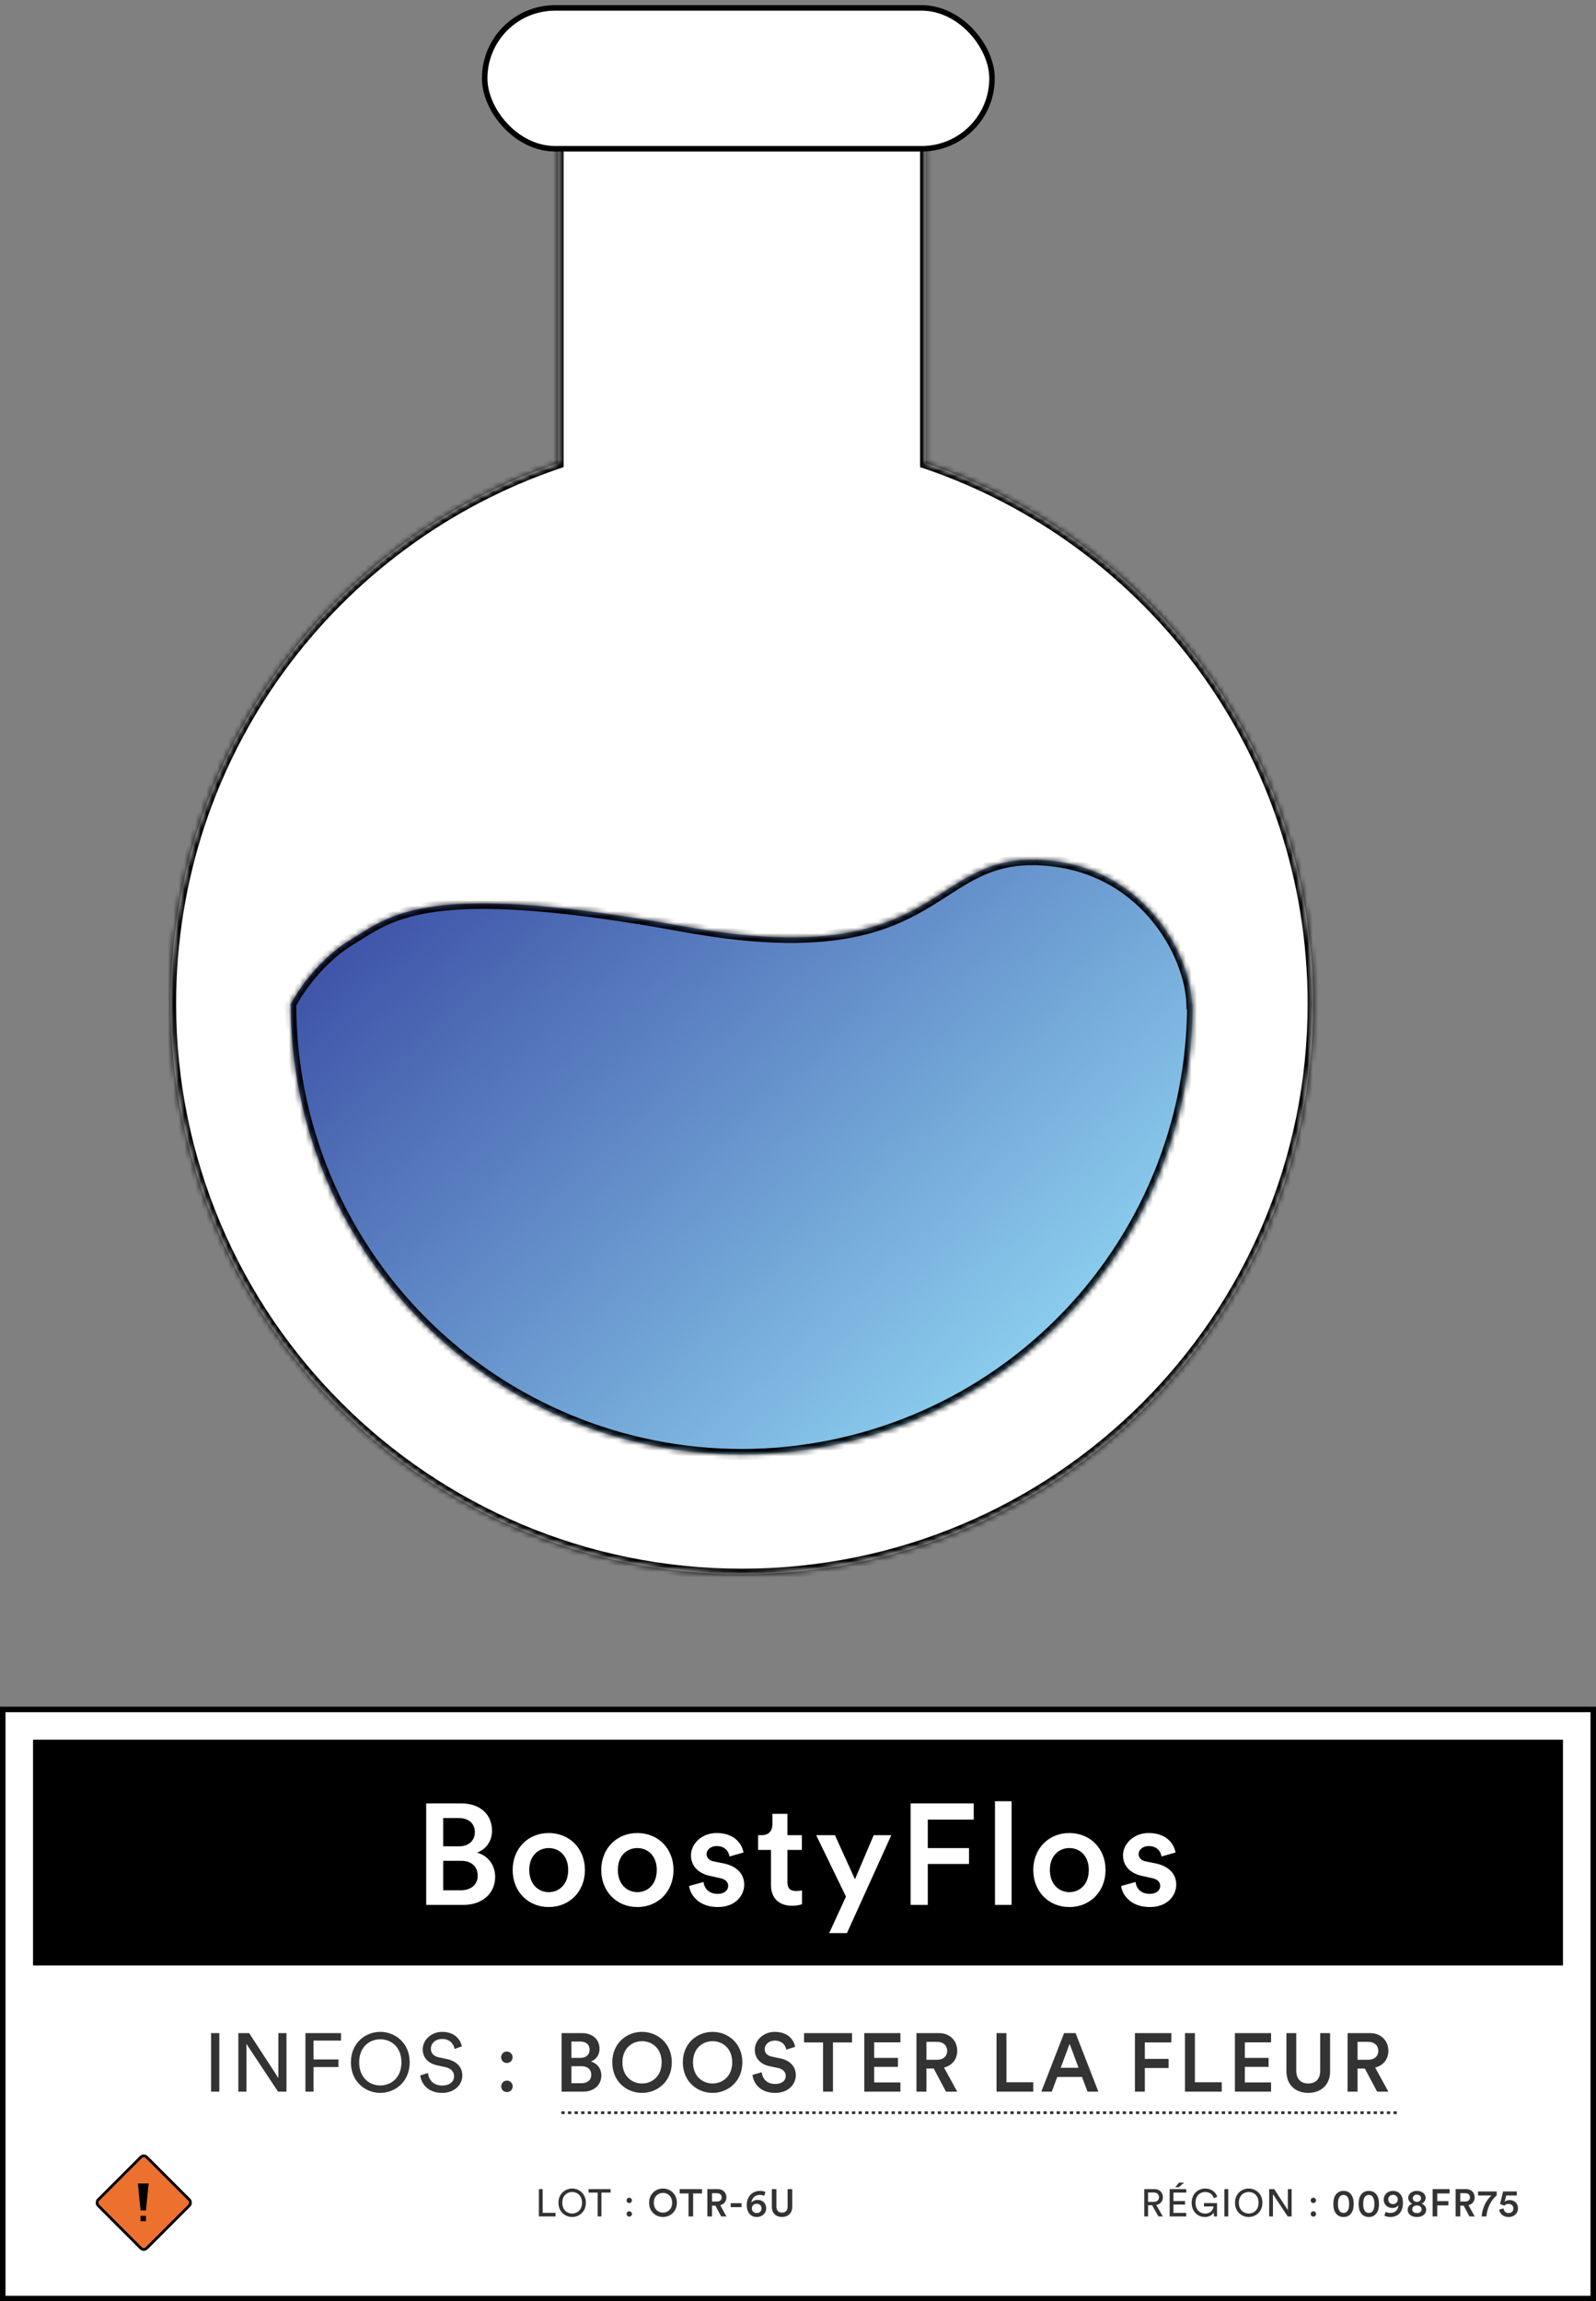 <svg width="290" height="418" viewBox="0 0 290 418" fill="none" xmlns="http://www.w3.org/2000/svg">
<rect x="0" y="0" width="290" height="418" fill="#808080" stroke="none"/>
<mask id="path-1-inside-1_562_955" fill="white">
<path fill-rule="evenodd" clip-rule="evenodd" d="M168.19 11.427H101.413V84.128C60.465 98.009 31 136.716 31 182.293C31 239.534 77.474 285.937 134.802 285.937C192.13 285.937 238.603 239.534 238.603 182.293C238.603 136.716 209.138 98.009 168.19 84.128V11.427Z"/>
</mask>
<path fill-rule="evenodd" clip-rule="evenodd" d="M168.19 11.427H101.413V84.128C60.465 98.009 31 136.716 31 182.293C31 239.534 77.474 285.937 134.802 285.937C192.13 285.937 238.603 239.534 238.603 182.293C238.603 136.716 209.138 98.009 168.19 84.128V11.427Z" fill="white"/>
<path d="M101.413 11.427V10.427H100.413V11.427H101.413ZM168.19 11.427H169.19V10.427H168.19V11.427ZM101.413 84.128L101.734 85.075L102.413 84.845V84.128H101.413ZM168.19 84.128H167.19V84.845L167.869 85.076L168.19 84.128ZM101.413 12.427H168.19V10.427H101.413V12.427ZM102.413 84.128V11.427H100.413V84.128H102.413ZM32 182.293C32 137.158 61.179 98.823 101.734 85.075L101.092 83.181C59.751 97.195 30 136.273 30 182.293H32ZM134.802 284.937C78.024 284.937 32 238.98 32 182.293H30C30 240.088 76.923 286.937 134.802 286.937V284.937ZM237.603 182.293C237.603 238.98 191.579 284.937 134.802 284.937V286.937C192.681 286.937 239.603 240.088 239.603 182.293H237.603ZM167.869 85.076C208.425 98.823 237.603 137.158 237.603 182.293H239.603C239.603 136.273 209.852 97.195 168.511 83.181L167.869 85.076ZM167.19 11.427V84.128H169.19V11.427H167.19Z" fill="black" mask="url(#path-1-inside-1_562_955)"/>
<path d="M99.832 212.69C99.832 216.503 96.736 219.596 92.915 219.596C89.094 219.596 85.998 216.503 85.998 212.69C85.998 208.877 89.094 205.784 92.915 205.784C96.736 205.784 99.832 208.877 99.832 212.69Z" fill="white" stroke="black"/>
<path d="M145.022 248.261C145.022 253.935 140.414 258.536 134.73 258.536C129.045 258.536 124.438 253.935 124.438 248.261C124.438 242.586 129.045 237.985 134.73 237.985C140.414 237.985 145.022 242.586 145.022 248.261Z" fill="white" stroke="black"/>
<path d="M171.629 182.736C171.629 186.549 168.533 189.642 164.712 189.642C160.891 189.642 157.795 186.549 157.795 182.736C157.795 178.923 160.891 175.83 164.712 175.83C168.533 175.83 171.629 178.923 171.629 182.736Z" fill="white" stroke="black"/>
<mask id="path-6-inside-2_562_955" fill="white">
<path fill-rule="evenodd" clip-rule="evenodd" d="M52.833 182.38C53.141 181.787 56.841 174.85 63.769 170.65C64.219 170.377 64.665 170.097 65.118 169.812C71.96 165.507 80.311 160.253 124.09 168.249C153.429 173.608 163.353 167.225 171.652 161.888C176.556 158.734 180.893 155.946 188.332 156.161C207.632 156.718 216.327 173.21 216.573 182.38H216.7C216.7 193.123 214.581 203.761 210.463 213.687C206.346 223.612 200.311 232.631 192.702 240.228C185.094 247.824 176.062 253.85 166.121 257.962C156.18 262.073 145.526 264.189 134.766 264.189C124.006 264.189 113.352 262.073 103.411 257.962C93.47 253.85 84.438 247.824 76.829 240.228C69.221 232.631 63.186 223.612 59.068 213.687C54.956 203.774 52.837 193.15 52.831 182.42L52.812 182.42C52.812 182.42 52.819 182.408 52.831 182.383C52.831 182.382 52.831 182.381 52.831 182.38H52.833Z"/>
</mask>
<path fill-rule="evenodd" clip-rule="evenodd" d="M52.833 182.38C53.141 181.787 56.841 174.85 63.769 170.65C64.219 170.377 64.665 170.097 65.118 169.812C71.96 165.507 80.311 160.253 124.09 168.249C153.429 173.608 163.353 167.225 171.652 161.888C176.556 158.734 180.893 155.946 188.332 156.161C207.632 156.718 216.327 173.21 216.573 182.38H216.7C216.7 193.123 214.581 203.761 210.463 213.687C206.346 223.612 200.311 232.631 192.702 240.228C185.094 247.824 176.062 253.85 166.121 257.962C156.18 262.073 145.526 264.189 134.766 264.189C124.006 264.189 113.352 262.073 103.411 257.962C93.47 253.85 84.438 247.824 76.829 240.228C69.221 232.631 63.186 223.612 59.068 213.687C54.956 203.774 52.837 193.15 52.831 182.42L52.812 182.42C52.812 182.42 52.819 182.408 52.831 182.383C52.831 182.382 52.831 182.381 52.831 182.38H52.833Z" fill="url(#paint0_linear_562_955)"/>
<path d="M52.833 182.38V183.38H53.441L53.721 182.84L52.833 182.38ZM63.769 170.65L64.287 171.505L64.287 171.505L63.769 170.65ZM65.118 169.812L64.585 168.965L64.585 168.965L65.118 169.812ZM124.09 168.249L123.91 169.233L124.09 168.249ZM171.652 161.888L172.193 162.729L172.193 162.729L171.652 161.888ZM188.332 156.161L188.361 155.161L188.332 156.161ZM216.573 182.38L215.574 182.406L215.6 183.38H216.573V182.38ZM216.7 182.38H217.7V181.38H216.7V182.38ZM210.463 213.687L209.54 213.303L209.54 213.303L210.463 213.687ZM166.121 257.962L166.503 258.886L166.503 258.886L166.121 257.962ZM103.411 257.962L103.793 257.038L103.793 257.038L103.411 257.962ZM59.068 213.687L59.992 213.303L59.992 213.303L59.068 213.687ZM52.831 182.42L53.831 182.42L53.831 181.426L52.837 181.42L52.831 182.42ZM52.812 182.42L51.919 181.971L51.194 183.411L52.807 183.42L52.812 182.42ZM52.831 182.383L53.719 182.843L53.831 182.627L53.831 182.383L52.831 182.383ZM52.831 182.38V181.38H51.831V182.38H52.831ZM53.721 182.84C54.008 182.287 57.604 175.557 64.287 171.505L63.251 169.795C56.079 174.142 52.273 181.287 51.946 181.919L53.721 182.84ZM64.287 171.505C64.745 171.227 65.198 170.942 65.65 170.658L64.585 168.965C64.131 169.251 63.692 169.527 63.251 169.795L64.287 171.505ZM65.65 170.658C69.005 168.548 72.652 166.243 80.853 165.412C89.129 164.575 102.053 165.241 123.91 169.233L124.27 167.266C102.348 163.262 89.207 162.557 80.652 163.423C72.022 164.296 68.073 166.771 64.585 168.965L65.65 170.658ZM123.91 169.233C138.664 171.928 148.621 171.687 155.977 170.056C163.348 168.422 168.031 165.406 172.193 162.729L171.111 161.047C166.974 163.708 162.545 166.552 155.544 168.103C148.529 169.659 138.855 169.93 124.27 167.266L123.91 169.233ZM172.193 162.729C177.085 159.583 181.194 156.955 188.303 157.16L188.361 155.161C180.591 154.936 176.027 157.886 171.111 161.047L172.193 162.729ZM188.303 157.16C197.644 157.43 204.388 161.545 208.842 166.695C213.321 171.875 215.457 178.073 215.574 182.406L217.573 182.353C217.443 177.516 215.109 170.884 210.354 165.386C205.574 159.859 198.321 155.449 188.361 155.161L188.303 157.16ZM216.573 183.38H216.7V181.38H216.573V183.38ZM215.7 182.38C215.7 192.991 213.607 203.499 209.54 213.303L211.387 214.07C215.555 204.023 217.7 193.254 217.7 182.38H215.7ZM209.54 213.303C205.473 223.108 199.511 232.016 191.996 239.52L193.409 240.935C201.11 233.246 207.219 224.117 211.387 214.07L209.54 213.303ZM191.996 239.52C184.48 247.024 175.558 252.976 165.739 257.038L166.503 258.886C176.565 254.724 185.708 248.625 193.409 240.935L191.996 239.52ZM165.739 257.038C155.919 261.099 145.395 263.189 134.766 263.189V265.189C145.657 265.189 156.441 263.047 166.503 258.886L165.739 257.038ZM134.766 263.189C124.137 263.189 113.613 261.099 103.793 257.038L103.029 258.886C113.091 263.047 123.875 265.189 134.766 265.189V263.189ZM103.793 257.038C93.974 252.976 85.051 247.024 77.536 239.52L76.123 240.935C83.824 248.625 92.967 254.724 103.029 258.886L103.793 257.038ZM77.536 239.52C70.021 232.016 64.059 223.108 59.992 213.303L58.145 214.07C62.312 224.117 68.422 233.246 76.123 240.935L77.536 239.52ZM59.992 213.303C55.93 203.512 53.837 193.018 53.831 182.42L51.831 182.421C51.837 193.282 53.982 204.036 58.145 214.07L59.992 213.303ZM52.837 181.42L52.818 181.42L52.807 183.42L52.825 183.42L52.837 181.42ZM52.812 182.42C53.706 182.87 53.706 182.87 53.706 182.87C53.706 182.87 53.706 182.87 53.706 182.87C53.706 182.87 53.706 182.87 53.706 182.87C53.706 182.87 53.706 182.87 53.706 182.87C53.706 182.87 53.706 182.87 53.706 182.87C53.706 182.87 53.706 182.87 53.706 182.87C53.705 182.87 53.705 182.87 53.705 182.87C53.705 182.871 53.706 182.87 53.706 182.87C53.706 182.869 53.707 182.868 53.708 182.866C53.71 182.861 53.714 182.854 53.719 182.843L51.943 181.924C51.936 181.937 51.931 181.948 51.927 181.956C51.925 181.96 51.923 181.963 51.922 181.966C51.921 181.967 51.921 181.968 51.92 181.969C51.92 181.969 51.92 181.969 51.92 181.97C51.92 181.97 51.919 181.97 51.919 181.97C51.919 181.97 51.919 181.97 51.919 181.97C51.919 181.97 51.919 181.97 51.919 181.97C51.919 181.97 51.919 181.971 51.919 181.971C51.919 181.971 51.919 181.971 51.919 181.971C51.919 181.971 51.919 181.971 52.812 182.42ZM53.831 182.383C53.831 182.382 53.831 182.381 53.831 182.38H51.831C51.831 182.381 51.831 182.383 51.831 182.383L53.831 182.383ZM52.831 183.38H52.833V181.38H52.831V183.38Z" fill="black" mask="url(#path-6-inside-2_562_955)"/>
<rect x="88.067" y="1.437" width="92.188" height="25.584" rx="12.792" fill="white" stroke="black"/>
<rect x="0.5" y="310.5" width="289" height="107" fill="white" stroke="black"/>
<rect width="278" height="41" transform="translate(6 316)" fill="black"/>
<path d="M77.441 327.566V346H84.253C87.685 346 89.973 343.868 89.973 340.904C89.973 338.72 88.621 337.03 86.671 336.51C88.257 335.938 89.401 334.482 89.401 332.532C89.401 329.646 87.321 327.566 83.785 327.566H77.441ZM80.535 335.366V330.218H83.291C85.189 330.218 86.281 331.232 86.281 332.792C86.281 334.326 85.189 335.366 83.369 335.366H80.535ZM80.535 343.348V337.992H83.811C85.735 337.992 86.801 339.11 86.801 340.696C86.801 342.334 85.579 343.348 83.707 343.348H80.535ZM99.705 343.686C97.859 343.686 96.169 342.282 96.169 339.656C96.169 337.03 97.859 335.678 99.705 335.678C101.577 335.678 103.241 337.03 103.241 339.656C103.241 342.308 101.577 343.686 99.705 343.686ZM99.705 332.948C95.935 332.948 93.153 335.782 93.153 339.656C93.153 343.556 95.935 346.39 99.705 346.39C103.501 346.39 106.283 343.556 106.283 339.656C106.283 335.782 103.501 332.948 99.705 332.948ZM115.802 343.686C113.956 343.686 112.266 342.282 112.266 339.656C112.266 337.03 113.956 335.678 115.802 335.678C117.674 335.678 119.338 337.03 119.338 339.656C119.338 342.308 117.674 343.686 115.802 343.686ZM115.802 332.948C112.032 332.948 109.25 335.782 109.25 339.656C109.25 343.556 112.032 346.39 115.802 346.39C119.598 346.39 122.38 343.556 122.38 339.656C122.38 335.782 119.598 332.948 115.802 332.948ZM125.216 342.568C125.372 343.998 126.776 346.39 130.442 346.39C133.666 346.39 135.226 344.258 135.226 342.334C135.226 340.462 133.978 339.006 131.586 338.486L129.662 338.096C128.882 337.94 128.388 337.446 128.388 336.77C128.388 335.99 129.142 335.314 130.208 335.314C131.898 335.314 132.444 336.484 132.548 337.212L135.096 336.484C134.888 335.236 133.744 332.948 130.208 332.948C127.582 332.948 125.554 334.82 125.554 337.03C125.554 338.772 126.724 340.228 128.96 340.722L130.832 341.138C131.846 341.346 132.314 341.866 132.314 342.542C132.314 343.322 131.664 343.998 130.416 343.998C128.804 343.998 127.946 342.984 127.842 341.84L125.216 342.568ZM143.079 329.464H140.349V331.362C140.349 332.48 139.751 333.338 138.399 333.338H137.749V336.016H140.089V342.386C140.089 344.752 141.545 346.156 143.885 346.156C144.977 346.156 145.549 345.948 145.731 345.87V343.374C145.601 343.4 145.107 343.478 144.691 343.478C143.573 343.478 143.079 343.01 143.079 341.892V336.016H145.705V333.338H143.079V329.464ZM153.895 351.122L161.955 333.338H158.757L155.351 341.346L151.711 333.338H148.305L153.713 344.492L150.671 351.122H153.895ZM168.584 346V338.564H176.072V335.678H168.584V330.504H176.93V327.566H165.464V346H168.584ZM183.809 346V327.176H180.793V346H183.809ZM194.303 343.686C192.457 343.686 190.767 342.282 190.767 339.656C190.767 337.03 192.457 335.678 194.303 335.678C196.175 335.678 197.839 337.03 197.839 339.656C197.839 342.308 196.175 343.686 194.303 343.686ZM194.303 332.948C190.533 332.948 187.751 335.782 187.751 339.656C187.751 343.556 190.533 346.39 194.303 346.39C198.099 346.39 200.881 343.556 200.881 339.656C200.881 335.782 198.099 332.948 194.303 332.948ZM203.718 342.568C203.874 343.998 205.278 346.39 208.944 346.39C212.168 346.39 213.728 344.258 213.728 342.334C213.728 340.462 212.48 339.006 210.088 338.486L208.164 338.096C207.384 337.94 206.89 337.446 206.89 336.77C206.89 335.99 207.644 335.314 208.71 335.314C210.4 335.314 210.946 336.484 211.05 337.212L213.598 336.484C213.39 335.236 212.246 332.948 208.71 332.948C206.084 332.948 204.056 334.82 204.056 337.03C204.056 338.772 205.226 340.228 207.462 340.722L209.334 341.138C210.348 341.346 210.816 341.866 210.816 342.542C210.816 343.322 210.166 343.998 208.918 343.998C207.306 343.998 206.448 342.984 206.344 341.84L203.718 342.568Z" fill="white"/>
<path opacity="0.8" d="M39.854 379.923V369.288H38.354V379.923H39.854ZM52.053 379.923V369.288H50.583V377.448L45.273 369.288H43.308V379.923H44.778V371.253L50.523 379.923H52.053ZM56.969 379.923V375.453H61.499V374.073H56.969V370.653H61.964V369.288H55.499V379.923H56.969ZM65.262 374.598C65.262 371.823 67.122 370.413 69.102 370.413C71.082 370.413 72.942 371.823 72.942 374.598C72.942 377.373 71.082 378.798 69.102 378.798C67.122 378.798 65.262 377.373 65.262 374.598ZM63.762 374.598C63.762 378.153 66.432 380.148 69.102 380.148C71.772 380.148 74.442 378.153 74.442 374.598C74.442 371.043 71.772 369.063 69.102 369.063C66.432 369.063 63.762 371.043 63.762 374.598ZM83.92 371.703C83.68 370.548 82.72 369.063 80.32 369.063C78.355 369.063 76.81 370.563 76.81 372.228C76.81 373.818 77.89 374.808 79.405 375.138L80.92 375.468C81.985 375.693 82.51 376.353 82.51 377.118C82.51 378.048 81.79 378.813 80.32 378.813C78.715 378.813 77.875 377.718 77.77 376.533L76.36 376.983C76.555 378.498 77.77 380.148 80.335 380.148C82.6 380.148 84.01 378.648 84.01 376.998C84.01 375.513 83.02 374.403 81.25 374.013L79.66 373.668C78.76 373.473 78.295 372.888 78.295 372.123C78.295 371.133 79.15 370.353 80.35 370.353C81.835 370.353 82.48 371.403 82.6 372.168L83.92 371.703ZM91.072 378.963C91.072 379.548 91.522 379.998 92.107 379.998C92.692 379.998 93.157 379.548 93.157 378.963C93.157 378.378 92.692 377.913 92.107 377.913C91.522 377.913 91.072 378.378 91.072 378.963ZM91.057 373.683C91.057 374.268 91.507 374.718 92.092 374.718C92.677 374.718 93.142 374.268 93.142 373.683C93.142 373.098 92.677 372.633 92.092 372.633C91.507 372.633 91.057 373.098 91.057 373.683ZM102.038 369.288V379.923H105.968C107.948 379.923 109.268 378.693 109.268 376.983C109.268 375.723 108.488 374.748 107.363 374.448C108.278 374.118 108.938 373.278 108.938 372.153C108.938 370.488 107.738 369.288 105.698 369.288H102.038ZM103.823 373.788V370.818H105.413C106.508 370.818 107.138 371.403 107.138 372.303C107.138 373.188 106.508 373.788 105.458 373.788H103.823ZM103.823 378.393V375.303H105.713C106.823 375.303 107.438 375.948 107.438 376.863C107.438 377.808 106.733 378.393 105.653 378.393H103.823ZM113.099 374.598C113.099 372.033 114.869 370.758 116.654 370.758C118.454 370.758 120.224 372.033 120.224 374.598C120.224 377.163 118.454 378.438 116.654 378.438C114.869 378.438 113.099 377.163 113.099 374.598ZM111.254 374.598C111.254 378.093 113.864 380.148 116.654 380.148C119.444 380.148 122.069 378.093 122.069 374.598C122.069 371.118 119.444 369.063 116.654 369.063C113.864 369.063 111.254 371.118 111.254 374.598ZM125.92 374.598C125.92 372.033 127.69 370.758 129.475 370.758C131.275 370.758 133.045 372.033 133.045 374.598C133.045 377.163 131.275 378.438 129.475 378.438C127.69 378.438 125.92 377.163 125.92 374.598ZM124.075 374.598C124.075 378.093 126.685 380.148 129.475 380.148C132.265 380.148 134.89 378.093 134.89 374.598C134.89 371.118 132.265 369.063 129.475 369.063C126.685 369.063 124.075 371.118 124.075 374.598ZM144.486 371.778C144.246 370.593 143.271 369.063 140.766 369.063C138.786 369.063 137.151 370.533 137.151 372.318C137.151 373.908 138.231 374.973 139.851 375.303L141.351 375.618C142.266 375.813 142.776 376.368 142.776 377.058C142.776 377.883 142.116 378.528 140.841 378.528C139.311 378.528 138.516 377.508 138.411 376.398L136.731 376.878C136.896 378.408 138.141 380.148 140.841 380.148C143.271 380.148 144.606 378.573 144.606 376.923C144.606 375.423 143.601 374.238 141.726 373.863L140.196 373.548C139.371 373.368 138.951 372.858 138.951 372.183C138.951 371.373 139.701 370.653 140.781 370.653C142.206 370.653 142.761 371.628 142.866 372.288L144.486 371.778ZM154.816 370.983V369.288H146.101V370.983H149.551V379.923H151.351V370.983H154.816ZM163.613 379.923V378.243H158.843V375.423H163.163V373.788H158.843V370.968H163.613V369.288H157.043V379.923H163.613ZM171.893 379.923H173.933L171.533 375.543C173.018 375.183 173.933 374.028 173.933 372.513C173.933 370.713 172.658 369.288 170.603 369.288H166.523V379.923H168.338V375.723H169.658L171.893 379.923ZM168.338 374.133V370.878H170.273C171.383 370.878 172.103 371.523 172.103 372.513C172.103 373.488 171.383 374.133 170.273 374.133H168.338ZM187.75 379.923V378.213H182.875V369.288H181.075V379.923H187.75ZM197.611 379.923H199.576L195.436 369.288H193.351L189.211 379.923H191.116L192.106 377.253H196.606L197.611 379.923ZM194.356 371.238L195.976 375.588H192.736L194.356 371.238ZM208.021 379.923V375.633H212.341V373.968H208.021V370.983H212.836V369.288H206.221V379.923H208.021ZM221.995 379.923V378.213H217.12V369.288H215.32V379.923H221.995ZM230.96 379.923V378.243H226.19V375.423H230.51V373.788H226.19V370.968H230.96V369.288H224.39V379.923H230.96ZM237.711 380.148C239.946 380.148 241.686 378.783 241.686 376.218V369.288H239.886V376.113C239.886 377.613 239.076 378.438 237.711 378.438C236.361 378.438 235.536 377.613 235.536 376.113V369.288H233.751V376.218C233.751 378.783 235.491 380.148 237.711 380.148ZM250.23 379.923H252.27L249.87 375.543C251.355 375.183 252.27 374.028 252.27 372.513C252.27 370.713 250.995 369.288 248.94 369.288H244.86V379.923H246.675V375.723H247.995L250.23 379.923ZM246.675 374.133V370.878H248.61C249.72 370.878 250.44 371.523 250.44 372.513C250.44 373.488 249.72 374.133 248.61 374.133H246.675Z" fill="black"/>
<line opacity="0.8" x1="102" y1="383.75" x2="254" y2="383.75" stroke="black" stroke-width="0.5" stroke-dasharray="0.6 0.6"/>
<rect x="26.123" y="391.277" width="12.459" height="12.459" rx="0.75" transform="rotate(45 26.123 391.277)" fill="#ED712E" stroke="black" stroke-width="0.5"/>
<path fill-rule="evenodd" clip-rule="evenodd" d="M27.009 396.605H25.053L25.542 401.496H26.52L27.009 396.605ZM26.519 402.474H25.541V403.452H26.519V402.474Z" fill="black"/>
<path opacity="0.8" d="M100.948 402.587V401.943H98.603V397.624H97.917V402.587H100.948ZM102.171 400.102C102.171 398.807 103.039 398.149 103.963 398.149C104.887 398.149 105.755 398.807 105.755 400.102C105.755 401.397 104.887 402.062 103.963 402.062C103.039 402.062 102.171 401.397 102.171 400.102ZM101.471 400.102C101.471 401.761 102.717 402.692 103.963 402.692C105.209 402.692 106.455 401.761 106.455 400.102C106.455 398.443 105.209 397.519 103.963 397.519C102.717 397.519 101.471 398.443 101.471 400.102ZM110.945 398.261V397.624H106.941V398.261H108.6V402.587H109.286V398.261H110.945ZM113.855 402.139C113.855 402.412 114.065 402.622 114.338 402.622C114.611 402.622 114.828 402.412 114.828 402.139C114.828 401.866 114.611 401.649 114.338 401.649C114.065 401.649 113.855 401.866 113.855 402.139ZM113.848 399.675C113.848 399.948 114.058 400.158 114.331 400.158C114.604 400.158 114.821 399.948 114.821 399.675C114.821 399.402 114.604 399.185 114.331 399.185C114.058 399.185 113.848 399.402 113.848 399.675ZM118.805 400.102C118.805 398.905 119.631 398.31 120.464 398.31C121.304 398.31 122.13 398.905 122.13 400.102C122.13 401.299 121.304 401.894 120.464 401.894C119.631 401.894 118.805 401.299 118.805 400.102ZM117.944 400.102C117.944 401.733 119.162 402.692 120.464 402.692C121.766 402.692 122.991 401.733 122.991 400.102C122.991 398.478 121.766 397.519 120.464 397.519C119.162 397.519 117.944 398.478 117.944 400.102ZM127.563 398.415V397.624H123.496V398.415H125.106V402.587H125.946V398.415H127.563ZM131.038 402.587H131.99L130.87 400.543C131.563 400.375 131.99 399.836 131.99 399.129C131.99 398.289 131.395 397.624 130.436 397.624H128.532V402.587H129.379V400.627H129.995L131.038 402.587ZM129.379 399.885V398.366H130.282C130.8 398.366 131.136 398.667 131.136 399.129C131.136 399.584 130.8 399.885 130.282 399.885H129.379ZM134.745 400.9V400.179H132.771V400.9H134.745ZM139.085 398.17C138.889 398.044 138.539 397.946 138.119 397.946C136.712 397.946 135.683 398.94 135.683 400.585C135.683 401.747 136.341 402.692 137.496 402.692C138.448 402.692 139.218 402.062 139.218 401.117C139.218 400.186 138.581 399.584 137.678 399.584C137.195 399.584 136.761 399.759 136.523 400.123C136.6 399.241 137.216 398.674 138.07 398.674C138.441 398.674 138.679 398.765 138.847 398.856L139.085 398.17ZM136.614 401.131C136.614 400.599 137.02 400.284 137.496 400.284C137.972 400.284 138.378 400.599 138.378 401.131C138.378 401.656 137.972 401.978 137.496 401.978C137.034 401.978 136.614 401.649 136.614 401.131ZM142.095 402.692C143.138 402.692 143.95 402.055 143.95 400.858V397.624H143.11V400.809C143.11 401.509 142.732 401.894 142.095 401.894C141.465 401.894 141.08 401.509 141.08 400.809V397.624H140.247V400.858C140.247 402.055 141.059 402.692 142.095 402.692Z" fill="black"/>
<path opacity="0.8" d="M210.486 402.587H211.284L210.101 400.508C210.85 400.368 211.305 399.815 211.305 399.101C211.305 398.282 210.724 397.624 209.786 397.624H207.917V402.587H208.61V400.557H209.352L210.486 402.587ZM208.61 399.941V398.24H209.66C210.22 398.24 210.598 398.576 210.598 399.101C210.598 399.612 210.22 399.941 209.66 399.941H208.61ZM215.548 402.587V401.95H213.217V400.431H215.331V399.787H213.217V398.261H215.548V397.624H212.531V402.587H215.548ZM215.156 396.441H214.246L213.539 397.274H214.197L215.156 396.441ZM221.142 402.587V400.158H218.769V400.774H220.491C220.463 401.285 220.064 402.069 218.958 402.069C218.069 402.069 217.229 401.418 217.229 400.102C217.229 398.786 218.097 398.149 218.986 398.149C219.756 398.149 220.337 398.569 220.561 399.283L221.184 399.017C220.897 398.121 220.064 397.519 218.986 397.519C217.761 397.519 216.529 398.422 216.529 400.102C216.529 401.782 217.691 402.692 218.937 402.692C219.77 402.692 220.309 402.279 220.526 401.887L220.589 402.587H221.142ZM223.177 402.587V397.624H222.477V402.587H223.177ZM225.104 400.102C225.104 398.807 225.972 398.149 226.896 398.149C227.82 398.149 228.688 398.807 228.688 400.102C228.688 401.397 227.82 402.062 226.896 402.062C225.972 402.062 225.104 401.397 225.104 400.102ZM224.404 400.102C224.404 401.761 225.65 402.692 226.896 402.692C228.142 402.692 229.388 401.761 229.388 400.102C229.388 398.443 228.142 397.519 226.896 397.519C225.65 397.519 224.404 398.443 224.404 400.102ZM234.692 402.587V397.624H234.006V401.432L231.528 397.624H230.611V402.587H231.297V398.541L233.978 402.587H234.692ZM238.162 402.139C238.162 402.412 238.372 402.622 238.645 402.622C238.918 402.622 239.135 402.412 239.135 402.139C239.135 401.866 238.918 401.649 238.645 401.649C238.372 401.649 238.162 401.866 238.162 402.139ZM238.155 399.675C238.155 399.948 238.365 400.158 238.638 400.158C238.911 400.158 239.128 399.948 239.128 399.675C239.128 399.402 238.911 399.185 238.638 399.185C238.365 399.185 238.155 399.402 238.155 399.675ZM243.105 400.319C243.105 399.745 243.203 399.304 243.427 399.024C243.581 398.821 243.798 398.688 244.127 398.688C244.456 398.688 244.666 398.821 244.827 399.024C245.044 399.304 245.142 399.745 245.142 400.319C245.142 400.893 245.044 401.334 244.827 401.614C244.666 401.817 244.456 401.95 244.127 401.95C243.798 401.95 243.581 401.817 243.427 401.614C243.21 401.334 243.105 400.893 243.105 400.319ZM242.272 400.319C242.272 400.921 242.37 401.488 242.678 401.95C242.972 402.391 243.448 402.692 244.127 402.692C244.806 402.692 245.275 402.391 245.569 401.95C245.877 401.488 245.975 400.921 245.975 400.319C245.975 399.717 245.877 399.15 245.569 398.688C245.275 398.247 244.806 397.946 244.127 397.946C243.448 397.946 242.972 398.247 242.678 398.688C242.37 399.15 242.272 399.717 242.272 400.319ZM247.698 400.319C247.698 399.745 247.796 399.304 248.02 399.024C248.174 398.821 248.391 398.688 248.72 398.688C249.049 398.688 249.259 398.821 249.42 399.024C249.637 399.304 249.735 399.745 249.735 400.319C249.735 400.893 249.637 401.334 249.42 401.614C249.259 401.817 249.049 401.95 248.72 401.95C248.391 401.95 248.174 401.817 248.02 401.614C247.803 401.334 247.698 400.893 247.698 400.319ZM246.865 400.319C246.865 400.921 246.963 401.488 247.271 401.95C247.565 402.391 248.041 402.692 248.72 402.692C249.399 402.692 249.868 402.391 250.162 401.95C250.47 401.488 250.568 400.921 250.568 400.319C250.568 399.717 250.47 399.15 250.162 398.688C249.868 398.247 249.399 397.946 248.72 397.946C248.041 397.946 247.565 398.247 247.271 398.688C246.963 399.15 246.865 399.717 246.865 400.319ZM251.549 402.433C251.78 402.587 252.228 402.692 252.599 402.692C254.139 402.692 254.923 401.712 254.923 400.067C254.923 398.618 254.076 397.946 253.131 397.946C252.179 397.946 251.423 398.59 251.423 399.528C251.423 400.494 252.172 401.054 252.991 401.054C253.53 401.054 253.929 400.823 254.097 400.529C254.055 401.383 253.544 401.957 252.592 401.957C252.291 401.957 251.955 401.859 251.78 401.747L251.549 402.433ZM253.985 399.5C253.985 400.018 253.572 400.347 253.117 400.347C252.648 400.347 252.249 400.032 252.249 399.5C252.249 398.989 252.655 398.66 253.117 398.66C253.572 398.66 253.985 398.996 253.985 399.5ZM257.458 399.941C257.01 399.934 256.716 399.654 256.716 399.276C256.716 398.933 256.996 398.632 257.458 398.632C257.92 398.632 258.207 398.933 258.207 399.276C258.207 399.654 257.913 399.934 257.458 399.941ZM257.458 401.985C256.912 401.985 256.611 401.663 256.611 401.292C256.611 400.921 256.912 400.592 257.458 400.592C258.011 400.592 258.312 400.921 258.312 401.292C258.312 401.663 258.011 401.985 257.458 401.985ZM257.458 402.692C258.501 402.692 259.145 402.132 259.145 401.376C259.145 400.858 258.781 400.431 258.305 400.263C258.739 400.102 259.04 399.668 259.04 399.227C259.04 398.471 258.368 397.946 257.458 397.946C256.548 397.946 255.883 398.471 255.883 399.227C255.883 399.675 256.184 400.102 256.618 400.263C256.135 400.431 255.778 400.858 255.778 401.376C255.778 402.132 256.422 402.692 257.458 402.692ZM261.157 402.587V400.585H263.173V399.808H261.157V398.415H263.404V397.624H260.317V402.587H261.157ZM267 402.587H267.952L266.832 400.543C267.525 400.375 267.952 399.836 267.952 399.129C267.952 398.289 267.357 397.624 266.398 397.624H264.494V402.587H265.341V400.627H265.957L267 402.587ZM265.341 399.885V398.366H266.244C266.762 398.366 267.098 398.667 267.098 399.129C267.098 399.584 266.762 399.885 266.244 399.885H265.341ZM271.956 398.051H268.568V398.786H271.004C271.004 398.786 269.422 400.053 269.226 402.587H270.094C270.297 400.249 271.578 399.101 271.956 398.786V398.051ZM272.414 401.334C272.47 402.048 273.142 402.699 274.122 402.699C275.172 402.699 275.83 401.985 275.83 401.131C275.83 400.179 275.179 399.619 274.276 399.619C273.954 399.619 273.604 399.731 273.408 399.934L273.688 398.786H275.606V398.051H273.121L272.561 400.34L273.352 400.627C273.513 400.445 273.786 400.312 274.108 400.312C274.57 400.312 274.983 400.592 274.983 401.152C274.983 401.656 274.598 401.978 274.122 401.978C273.597 401.978 273.24 401.614 273.205 401.131L272.414 401.334Z" fill="black"/>
<defs>
<linearGradient id="paint0_linear_562_955" x1="27.321" y1="123.731" x2="167.426" y2="276.993" gradientUnits="userSpaceOnUse">
<stop stop-color="#1F228B"/>
<stop offset="1" stop-color="#90D5F2"/>
</linearGradient>
</defs>
</svg>
